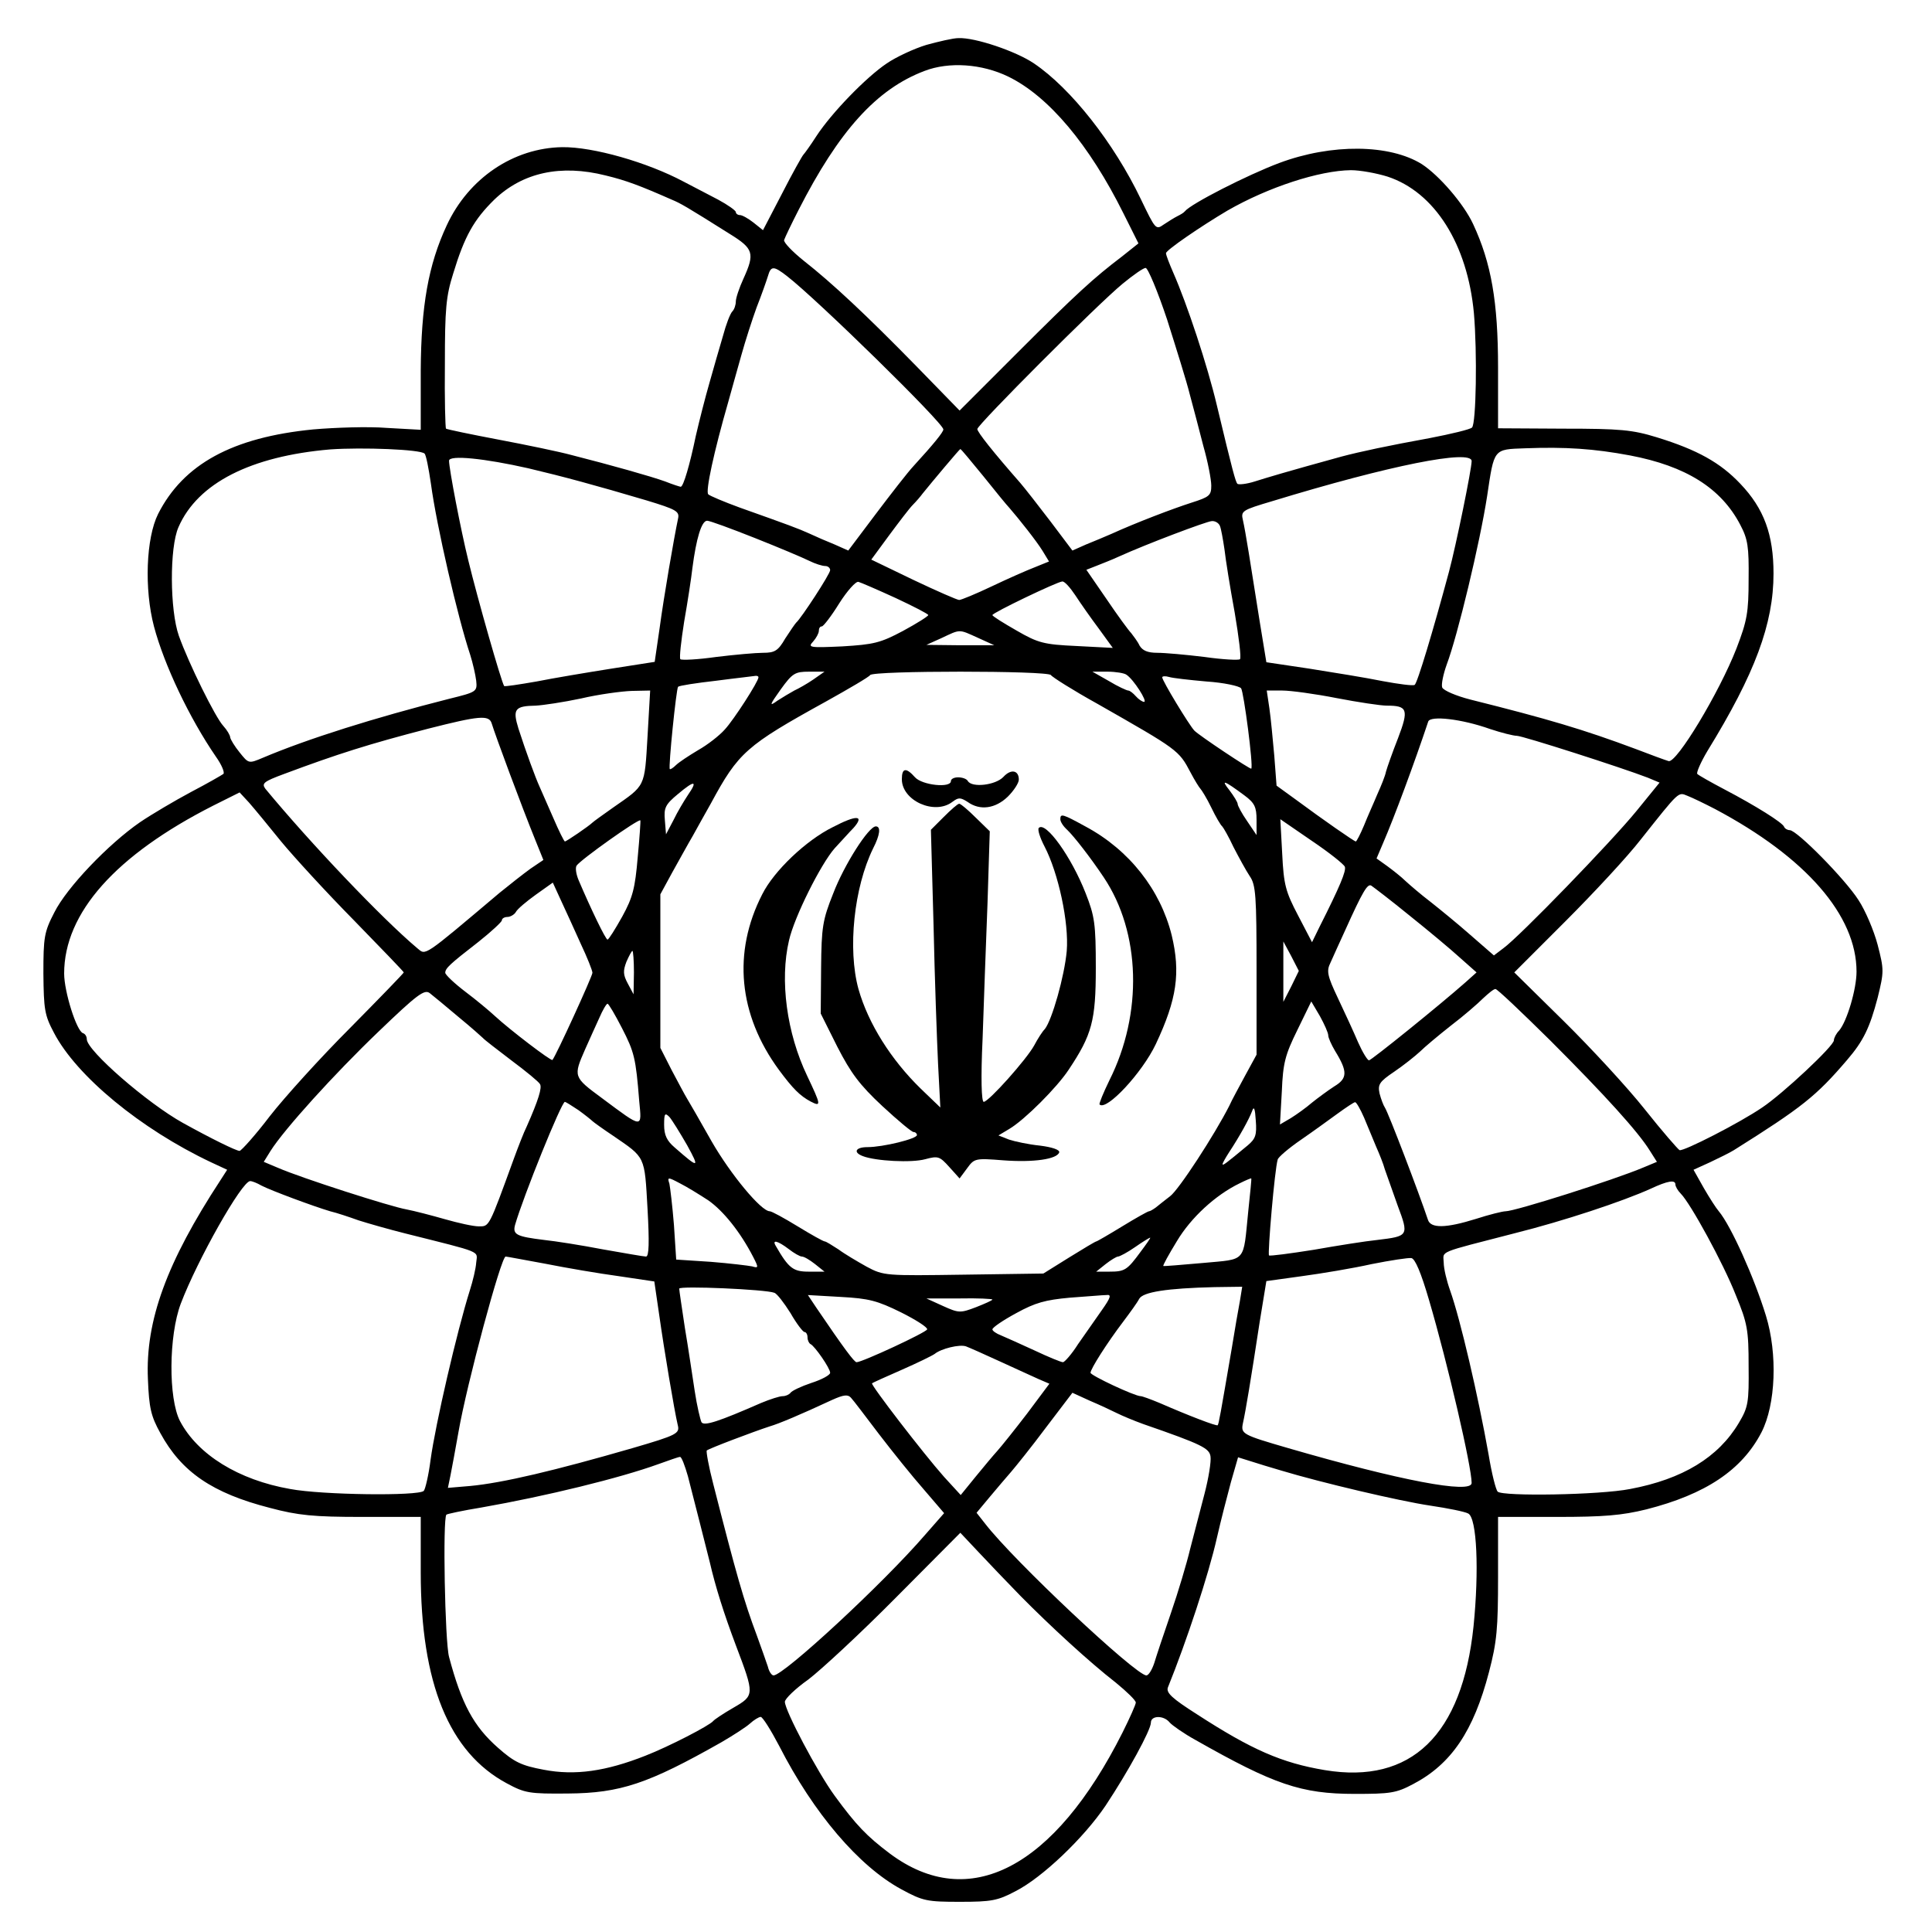 <?xml version="1.0" standalone="no"?>
<!DOCTYPE svg PUBLIC "-//W3C//DTD SVG 20010904//EN"
 "http://www.w3.org/TR/2001/REC-SVG-20010904/DTD/svg10.dtd">
<svg version="1.0" xmlns="http://www.w3.org/2000/svg"
 width="512pt" height="512pt" viewBox="0 0 512 512"
 preserveAspectRatio="xMidYMid meet">
<g transform="translate(0,512) scale(0.1,-0.1)"
fill="#000000" stroke="none">
<path d="M2455 5001 c-33 -10 -80 -32 -105 -49 -55 -37 -146 -131 -186 -192
-16 -25 -32 -47 -35 -50 -3 -3 -29 -49 -56 -102 l-51 -98 -25 20 c-14 11 -30
20 -36 20 -6 0 -11 4 -11 8 0 4 -21 19 -47 33 -25 13 -67 35 -92 48 -96 51
-239 92 -321 91 -129 -2 -248 -82 -306 -207 -49 -105 -68 -214 -69 -385 l0
-157 -90 5 c-49 4 -137 1 -195 -4 -214 -21 -344 -92 -411 -224 -32 -64 -37
-199 -11 -298 27 -102 94 -243 164 -345 15 -21 24 -42 20 -46 -4 -3 -42 -25
-86 -48 -43 -23 -104 -59 -135 -80 -84 -58 -194 -173 -227 -239 -27 -52 -29
-66 -29 -162 1 -95 3 -110 28 -157 60 -115 230 -255 416 -343 l43 -20 -18 -28
c-142 -217 -199 -372 -192 -527 3 -76 8 -98 33 -143 56 -103 138 -159 290
-198 75 -20 116 -24 245 -24 l155 0 0 -147 c0 -294 75 -477 228 -559 48 -26
60 -28 162 -27 139 1 213 26 407 136 31 18 65 40 75 49 11 10 24 18 29 18 5 0
27 -35 49 -77 91 -178 211 -319 324 -380 57 -31 68 -33 155 -33 83 0 100 3
147 28 71 36 181 141 239 227 59 89 120 200 120 220 0 19 34 20 50 0 6 -7 37
-29 68 -46 208 -118 280 -143 422 -143 94 0 110 2 155 26 101 53 160 140 201
297 21 80 24 116 24 252 l0 159 156 0 c124 0 172 4 237 20 157 40 253 104 305
204 38 74 43 208 12 309 -31 101 -93 239 -125 277 -7 8 -25 36 -40 62 l-27 48
44 20 c23 11 52 25 63 32 180 113 218 143 300 239 43 50 60 85 81 165 17 69
17 74 0 140 -10 38 -33 92 -51 119 -35 55 -163 185 -182 185 -6 0 -13 4 -15 9
-4 11 -76 56 -158 99 -36 19 -68 37 -72 41 -3 3 9 31 27 61 126 205 175 337
175 470 0 103 -25 172 -88 238 -53 56 -114 90 -221 123 -65 20 -97 23 -248 23
l-173 1 0 161 c0 174 -18 277 -66 380 -25 54 -90 129 -136 159 -85 53 -239 55
-378 3 -85 -32 -234 -108 -250 -128 -3 -4 -12 -9 -20 -13 -8 -4 -24 -14 -36
-22 -21 -15 -22 -13 -61 68 -71 148 -185 293 -283 359 -47 32 -156 69 -200 67
-14 0 -52 -9 -85 -18z m217 -84 c107 -52 215 -181 305 -362 l40 -80 -44 -35
c-75 -57 -120 -98 -278 -256 l-152 -152 -114 117 c-135 138 -224 221 -299 280
-30 24 -54 49 -52 55 2 6 19 42 38 79 107 210 207 321 334 369 65 25 152 19
222 -15z m-1067 -262 c54 -13 91 -27 175 -64 24 -10 38 -18 154 -91 63 -39 67
-51 36 -119 -11 -24 -20 -51 -20 -60 0 -9 -4 -21 -9 -26 -6 -6 -17 -35 -25
-65 -9 -30 -25 -86 -36 -125 -11 -38 -27 -101 -36 -140 -16 -77 -33 -135 -40
-135 -2 0 -21 6 -41 14 -39 14 -142 43 -248 70 -33 9 -120 27 -194 41 -74 14
-136 27 -139 29 -2 2 -4 80 -3 173 0 144 3 178 22 238 30 99 55 143 109 196
75 72 176 94 295 64z m2072 -3 c125 -41 212 -179 229 -362 9 -104 6 -292 -5
-303 -5 -5 -55 -17 -112 -28 -110 -20 -185 -36 -234 -49 -149 -41 -195 -55
-230 -66 -22 -7 -43 -9 -46 -6 -5 7 -12 31 -54 207 -25 106 -79 269 -116 353
-10 23 -19 46 -19 51 0 8 92 71 163 113 108 62 243 106 327 107 25 0 68 -8 97
-17z m-1591 -264 c80 -62 414 -389 414 -406 0 -7 -25 -38 -79 -97 -15 -16 -60
-74 -100 -127 l-73 -97 -36 16 c-20 8 -50 21 -67 29 -31 14 -53 22 -185 69
-41 15 -79 31 -83 35 -8 7 15 113 53 245 9 33 25 89 35 125 10 36 28 92 40
125 13 33 26 70 30 83 8 28 15 28 51 0z m1007 -115 c24 -76 52 -165 60 -198 9
-33 25 -94 36 -137 12 -42 21 -89 21 -105 0 -26 -5 -30 -52 -45 -50 -16 -147
-53 -213 -83 -16 -7 -47 -20 -67 -28 l-36 -16 -58 77 c-32 42 -68 88 -80 102
-72 82 -114 135 -114 143 0 11 318 330 385 385 28 23 55 42 61 42 6 0 32 -62
57 -137z m-1968 -355 c4 -3 11 -39 17 -80 15 -112 71 -354 104 -453 7 -22 14
-53 16 -69 3 -29 1 -30 -72 -48 -197 -50 -375 -106 -493 -156 -38 -16 -38 -16
-62 14 -13 16 -24 34 -25 40 0 5 -8 19 -18 30 -21 22 -92 166 -118 239 -24 68
-25 234 -1 288 51 117 192 188 402 206 86 6 239 0 250 -11z m3195 -5 c147 -28
241 -86 292 -184 20 -38 23 -58 22 -144 0 -88 -4 -110 -32 -183 -46 -118 -159
-305 -180 -299 -10 3 -48 17 -87 32 -139 52 -234 80 -438 131 -39 10 -71 24
-75 32 -3 8 3 36 12 61 29 77 88 323 107 446 19 127 16 124 101 127 106 4 182
-1 278 -19z m-1714 -55 c32 -40 63 -78 69 -84 26 -30 72 -88 88 -114 l17 -28
-37 -15 c-21 -8 -73 -31 -115 -51 -42 -20 -81 -36 -86 -36 -5 0 -60 24 -121
53 l-112 54 47 64 c26 35 54 72 63 81 9 9 21 23 26 30 25 31 98 118 100 118 2
0 29 -33 61 -72z m-1206 21 c93 -22 178 -45 313 -85 79 -24 88 -29 84 -48 -11
-52 -38 -209 -49 -291 l-13 -89 -115 -18 c-63 -10 -153 -25 -198 -34 -46 -8
-85 -14 -86 -12 -8 13 -70 230 -95 333 -20 81 -51 243 -51 264 0 16 95 6 210
-20z m2500 19 c0 -21 -41 -222 -60 -293 -42 -156 -84 -296 -91 -300 -4 -3 -42
2 -85 10 -44 9 -131 23 -194 33 l-114 17 -18 110 c-24 152 -37 235 -44 266 -6
25 -3 27 78 51 311 95 528 138 528 106z m-1899 -204 c63 -25 127 -52 143 -60
16 -8 35 -14 43 -14 7 0 13 -5 13 -11 0 -10 -77 -128 -90 -139 -3 -3 -16 -22
-29 -42 -19 -33 -28 -38 -59 -38 -19 0 -75 -5 -124 -11 -49 -7 -91 -9 -95 -6
-3 4 2 48 10 99 9 51 19 116 22 143 10 77 24 125 39 125 7 0 64 -21 127 -46z
m1232 32 c3 -7 8 -35 12 -62 3 -27 15 -102 27 -167 11 -65 18 -121 14 -124 -3
-3 -45 -1 -94 6 -49 6 -105 11 -125 11 -26 0 -39 6 -47 19 -5 11 -16 25 -22
33 -7 7 -37 48 -66 91 l-53 77 28 11 c15 6 41 16 58 24 75 34 232 93 246 94 9
1 19 -5 22 -13z m-859 -191 c47 -22 86 -42 86 -45 0 -3 -30 -22 -67 -42 -60
-32 -78 -36 -161 -41 -87 -4 -92 -3 -77 13 8 9 15 22 15 28 0 7 3 12 8 12 4 0
25 27 46 61 21 33 44 59 51 57 7 -2 51 -21 99 -43z m476 7 c13 -20 41 -60 62
-88 l37 -51 -96 5 c-87 4 -102 8 -159 41 -35 20 -64 38 -64 41 0 6 171 88 185
89 6 1 21 -16 35 -37z m-259 -112 l44 -20 -90 0 -90 1 40 18 c51 24 45 24 96
1z m-436 -111 c-16 -11 -39 -24 -50 -29 -11 -6 -31 -18 -45 -27 -22 -16 -21
-12 9 30 31 43 38 47 75 47 l41 0 -30 -21z m630 12 c3 -5 58 -40 123 -76 214
-122 216 -123 247 -182 11 -21 23 -40 26 -43 3 -3 17 -25 29 -50 12 -25 25
-47 29 -50 3 -3 17 -27 30 -55 14 -27 33 -62 43 -77 16 -23 18 -51 18 -250 l0
-223 -30 -55 c-16 -30 -36 -66 -42 -80 -39 -77 -134 -223 -157 -240 -14 -11
-31 -24 -38 -30 -7 -5 -15 -10 -18 -10 -3 0 -35 -18 -71 -40 -36 -22 -67 -40
-69 -40 -2 0 -34 -19 -71 -42 l-69 -43 -211 -3 c-207 -3 -212 -3 -257 21 -25
14 -59 34 -75 46 -17 11 -33 21 -36 21 -4 0 -36 18 -72 40 -36 22 -69 40 -74
40 -23 0 -104 98 -154 185 -31 55 -61 107 -66 115 -5 8 -23 42 -40 74 l-30 59
0 203 0 204 31 57 c18 32 42 76 55 98 12 22 34 61 48 86 73 135 93 153 305
270 61 34 114 65 117 70 7 12 471 12 479 0z m200 1 c19 -12 57 -72 47 -72 -5
0 -15 7 -22 15 -7 8 -16 15 -20 15 -4 0 -28 11 -51 25 l-44 25 40 0 c22 0 45
-4 50 -8z m-975 -7 c0 -11 -65 -112 -89 -138 -14 -16 -46 -41 -71 -55 -25 -15
-51 -32 -59 -40 -7 -7 -15 -12 -16 -10 -4 5 17 212 22 218 3 3 48 10 101 16
53 7 100 12 105 13 4 0 7 -1 7 -4z m1187 -11 c46 -3 87 -12 92 -18 7 -9 33
-207 27 -213 -2 -3 -140 89 -151 101 -14 15 -85 132 -85 141 0 3 8 4 18 1 9
-3 54 -8 99 -12z m-1481 -146 c-8 -136 -5 -128 -91 -188 -27 -19 -52 -37 -55
-40 -9 -9 -69 -50 -73 -50 -2 0 -16 28 -31 63 -15 34 -31 71 -36 82 -11 24
-36 92 -56 154 -16 52 -10 60 46 61 19 1 73 9 120 19 47 11 107 19 134 20 l49
1 -7 -122z m1826 102 c57 -11 117 -20 133 -20 55 0 59 -10 30 -86 -15 -38 -29
-78 -32 -89 -2 -11 -13 -38 -23 -60 -9 -22 -26 -59 -35 -82 -10 -24 -20 -43
-22 -43 -4 0 -86 57 -159 111 l-51 37 -6 79 c-4 43 -9 99 -13 126 l-7 47 41 0
c23 0 88 -9 144 -20z m-2239 -67 c9 -30 79 -219 116 -310 l21 -52 -34 -23
c-18 -13 -55 -42 -82 -64 -205 -173 -195 -166 -218 -147 -94 79 -284 279 -403
423 -10 14 -4 19 50 39 142 53 224 79 382 120 134 34 161 37 168 14z m2646
-15 c30 -10 62 -18 71 -18 15 0 277 -84 347 -111 l31 -13 -61 -75 c-66 -81
-311 -334 -353 -364 l-25 -19 -62 54 c-34 30 -82 69 -106 88 -25 19 -54 44
-66 55 -11 11 -34 29 -49 40 l-28 20 17 40 c30 69 84 215 120 323 6 16 88 7
164 -20z m-2126 -175 c-10 -15 -28 -45 -38 -66 l-20 -38 -3 37 c-3 33 1 42 35
70 44 37 53 36 26 -3z m1475 -1 c27 -20 32 -31 32 -65 l0 -40 -25 37 c-14 20
-25 41 -25 45 0 5 -10 21 -22 37 -24 30 -14 26 40 -14z m-2553 -122 c33 -40
120 -135 193 -209 72 -74 132 -136 132 -138 0 -2 -64 -68 -142 -147 -79 -79
-174 -184 -213 -234 -38 -50 -75 -91 -80 -92 -9 0 -76 33 -150 74 -94 52 -255
192 -255 222 0 7 -4 14 -10 16 -17 5 -50 110 -50 158 0 161 137 314 395 445
l70 35 25 -27 c14 -16 52 -62 85 -103z m3800 86 c241 -128 375 -282 375 -431
0 -46 -25 -131 -46 -156 -8 -8 -14 -20 -14 -26 0 -15 -136 -142 -190 -178 -60
-41 -209 -117 -219 -113 -4 2 -46 50 -92 108 -46 58 -143 163 -215 234 l-131
129 136 136 c75 75 165 172 199 216 104 131 99 126 124 116 13 -5 46 -21 73
-35z m-2855 -128 c-7 -82 -13 -106 -41 -157 -19 -34 -36 -61 -39 -61 -5 0 -44
81 -76 156 -7 16 -10 34 -6 40 11 16 163 124 169 120 1 -1 -2 -45 -7 -98z
m1874 -25 c4 -11 -13 -52 -67 -159 l-20 -41 -37 71 c-33 63 -38 81 -42 163
l-5 92 83 -57 c46 -31 85 -62 88 -69z m-2025 -204 c17 -36 31 -71 31 -77 0 -9
-97 -221 -106 -231 -3 -4 -113 80 -152 116 -15 14 -51 44 -79 65 -29 22 -53
45 -53 50 0 12 12 23 88 82 34 27 62 53 62 57 0 5 7 9 15 9 7 0 18 6 22 13 4
8 28 28 53 46 l45 32 22 -48 c12 -26 36 -78 52 -114z m2196 75 c50 -40 110
-90 134 -112 l44 -39 -29 -26 c-69 -61 -250 -207 -256 -207 -4 0 -17 21 -29
48 -11 26 -35 78 -53 116 -29 61 -31 73 -20 95 6 14 24 53 39 86 46 102 59
124 69 118 6 -4 52 -39 101 -79z m-313 -188 l-21 -41 0 80 0 80 21 -39 20 -39
-20 -41z m-1742 37 l-1 -58 -15 28 c-13 24 -13 34 -4 58 7 16 14 29 16 29 2 0
4 -26 4 -57z m-465 -118 c33 -27 62 -53 65 -56 3 -4 37 -30 75 -59 39 -29 73
-57 76 -63 6 -9 -4 -42 -35 -112 -8 -16 -23 -55 -34 -85 -67 -184 -65 -180
-93 -180 -15 0 -55 9 -90 19 -35 10 -81 22 -102 26 -41 7 -278 83 -340 110
l-38 16 18 29 c36 57 169 204 286 316 103 99 122 113 136 102 9 -7 43 -35 76
-63z m2893 -62 c145 -145 233 -242 264 -292 l19 -30 -36 -15 c-78 -33 -340
-116 -365 -116 -8 0 -44 -9 -78 -20 -80 -25 -121 -26 -128 -2 -23 69 -105 284
-114 297 -4 6 -10 22 -14 37 -5 24 -1 31 39 58 25 17 55 41 68 53 12 12 49 43
82 69 33 25 71 58 85 72 14 13 28 25 33 25 4 1 69 -61 145 -136z m-588 13 c0
-6 8 -24 18 -41 34 -55 33 -73 -2 -94 -17 -11 -44 -31 -59 -43 -15 -13 -40
-31 -56 -41 l-29 -17 5 88 c3 75 9 97 41 162 l37 76 23 -39 c12 -22 22 -44 22
-51z m-1872 20 c33 -64 37 -80 46 -194 7 -73 11 -74 -99 8 -76 56 -76 57 -44
130 11 25 28 62 37 82 9 21 19 38 22 38 3 0 20 -29 38 -64z m-115 -218 c18
-13 34 -26 37 -29 3 -3 28 -21 55 -39 86 -59 83 -52 91 -193 5 -90 4 -127 -4
-127 -6 0 -57 9 -114 19 -57 11 -127 22 -156 25 -73 9 -84 14 -77 40 22 76
123 326 132 326 2 0 18 -10 36 -22z m2082 -20 c10 -24 24 -58 32 -77 8 -18 19
-45 23 -60 5 -14 20 -57 34 -96 30 -80 29 -81 -54 -91 -30 -3 -106 -15 -168
-26 -63 -10 -116 -17 -119 -15 -4 5 15 228 23 254 1 6 29 30 61 52 32 22 76
54 98 70 22 16 43 30 46 30 3 1 14 -18 24 -41z m-308 -73 c-59 -49 -67 -55
-67 -50 0 3 8 17 17 31 29 44 53 88 61 109 5 15 8 8 10 -25 3 -38 -1 -48 -21
-65z m-1486 0 c34 -62 31 -62 -33 -6 -21 18 -28 33 -28 60 0 30 2 33 14 21 7
-8 28 -42 47 -75z m56 -146 c40 -28 85 -84 119 -150 15 -29 14 -30 -3 -25 -10
2 -59 8 -109 12 l-92 6 -6 92 c-4 50 -10 99 -12 109 -6 18 -4 18 28 1 18 -9
52 -30 75 -45z m1431 -29 c-14 -138 -3 -126 -120 -137 -57 -5 -104 -9 -105 -8
-2 1 14 30 36 66 37 62 102 122 166 153 16 8 30 14 31 13 1 -1 -3 -40 -8 -87z
m-2615 68 c25 -13 138 -55 182 -68 17 -4 50 -15 75 -24 25 -8 81 -24 125 -35
207 -52 190 -45 187 -77 -1 -16 -9 -49 -17 -74 -34 -108 -91 -354 -104 -449
-5 -40 -14 -78 -18 -82 -14 -14 -269 -11 -354 5 -137 24 -245 91 -292 180 -31
60 -30 226 2 311 44 116 162 325 184 325 5 0 18 -5 30 -12z m3747 3 c0 -5 6
-16 14 -24 26 -26 113 -185 146 -269 31 -75 34 -93 34 -188 1 -97 -1 -109 -26
-151 -54 -91 -149 -149 -288 -175 -81 -16 -338 -20 -351 -7 -5 5 -16 49 -24
98 -28 157 -75 359 -102 435 -9 25 -17 58 -17 74 -1 32 -20 24 189 78 128 32
285 84 360 118 45 21 65 24 65 11z m-1417 -178 c-36 -49 -42 -53 -83 -53 l-35
0 25 20 c14 11 29 20 33 20 4 0 25 11 45 25 20 14 38 25 40 25 2 0 -10 -17
-25 -37z m-933 7 c14 -11 30 -20 35 -20 6 0 21 -9 35 -20 l25 -20 -42 0 c-41
0 -53 9 -87 68 -11 18 5 14 34 -8z m-645 -39 c55 -11 143 -26 195 -33 l94 -14
13 -89 c13 -92 40 -253 49 -291 6 -23 -1 -27 -121 -62 -204 -59 -343 -92 -429
-100 l-59 -5 7 34 c4 19 13 70 21 114 22 127 113 465 125 465 3 0 50 -9 105
-19z m2342 -96 c50 -170 113 -442 113 -485 0 -30 -192 7 -485 92 -124 36 -127
38 -121 67 7 31 21 115 44 266 l18 110 94 13 c52 7 136 21 185 32 50 10 97 17
105 16 10 -1 26 -39 47 -111z m-1735 19 c7 -2 26 -27 43 -54 16 -28 33 -50 37
-50 4 0 8 -6 8 -14 0 -8 4 -16 8 -18 11 -5 52 -64 52 -76 0 -6 -22 -18 -50
-27 -27 -9 -52 -21 -55 -26 -4 -5 -13 -9 -21 -9 -8 0 -33 -8 -57 -18 -112 -49
-151 -62 -158 -51 -3 6 -12 43 -18 83 -6 39 -17 114 -26 167 -8 53 -15 100
-15 104 0 8 230 -2 252 -11z m1234 -21 c-4 -21 -14 -78 -22 -128 -30 -175 -34
-198 -37 -202 -3 -3 -76 25 -154 59 -24 10 -46 18 -50 18 -16 0 -133 55 -133
62 0 10 43 78 87 136 18 24 37 50 42 60 10 18 73 28 200 31 l73 1 -6 -37z
m-898 -31 c40 -20 71 -40 69 -45 -2 -8 -172 -87 -187 -87 -6 0 -33 36 -107
145 l-22 33 87 -5 c75 -4 97 -10 160 -41z m532 6 c-17 -24 -45 -64 -63 -90
-17 -27 -36 -48 -40 -48 -5 0 -39 14 -75 31 -37 17 -77 35 -89 40 -13 5 -23
12 -23 16 0 5 28 24 63 43 51 28 77 35 142 41 44 3 88 7 97 7 14 2 12 -6 -12
-40z m-290 28 c0 -2 -20 -11 -43 -20 -42 -16 -46 -16 -88 3 l-44 20 88 0 c48
1 87 -1 87 -3z m20 -164 c41 -19 88 -40 103 -47 l28 -12 -59 -79 c-33 -43 -69
-88 -79 -99 -10 -11 -36 -42 -58 -69 l-39 -48 -44 48 c-55 62 -195 244 -191
248 2 2 38 18 79 36 41 18 80 37 87 42 17 14 66 26 83 20 8 -3 49 -21 90 -40z
m-321 -192 c36 -47 89 -113 119 -147 l54 -63 -50 -57 c-112 -130 -375 -373
-402 -373 -5 0 -12 10 -15 23 -4 12 -17 49 -29 82 -35 93 -55 164 -116 403
-12 46 -19 86 -17 88 5 5 124 50 167 64 24 7 79 30 165 70 31 14 42 15 50 6 6
-6 39 -50 74 -96z m631 55 c14 -7 45 -20 70 -29 156 -54 175 -64 178 -86 2
-13 -5 -57 -16 -99 -11 -42 -28 -107 -38 -146 -9 -38 -32 -115 -51 -170 -19
-55 -39 -115 -44 -132 -6 -18 -15 -33 -21 -33 -28 0 -352 304 -428 403 l-22
28 35 42 c19 23 45 53 57 67 12 14 54 66 92 117 l70 92 46 -21 c26 -11 58 -26
72 -33z m-1137 -167 c17 -65 46 -181 58 -228 15 -65 37 -135 69 -220 50 -132
50 -133 -7 -166 -26 -15 -50 -31 -53 -35 -10 -12 -116 -67 -180 -92 -104 -41
-186 -53 -269 -37 -59 11 -78 20 -121 58 -65 57 -97 117 -130 241 -11 41 -17
367 -7 377 2 2 44 11 93 19 171 30 367 78 469 115 28 10 53 19 57 19 4 1 13
-23 21 -51z m1572 15 c106 -32 314 -81 395 -93 47 -7 92 -16 101 -21 23 -12
29 -151 14 -299 -30 -288 -165 -419 -394 -381 -114 19 -194 54 -339 148 -66
42 -82 57 -77 71 49 121 108 299 130 397 10 44 27 110 37 147 l19 66 32 -10
c18 -6 55 -17 82 -25z m-690 -333 c77 -78 181 -174 253 -230 28 -23 52 -46 52
-52 0 -5 -16 -41 -35 -79 -181 -360 -407 -478 -617 -321 -61 46 -89 75 -146
153 -46 63 -132 226 -132 249 0 8 28 35 62 59 33 25 138 122 232 217 l171 172
48 -51 c27 -29 77 -81 112 -117z"/>
<path d="M2390 3055 c0 -57 87 -96 134 -60 16 12 21 12 40 0 33 -24 74 -18
107 14 16 16 29 36 29 45 0 25 -21 29 -41 7 -21 -22 -83 -29 -94 -11 -3 6 -15
10 -26 10 -10 0 -19 -4 -19 -10 0 -19 -76 -11 -95 10 -24 27 -35 25 -35 -5z"/>
<path d="M2501 2955 l-34 -34 7 -253 c3 -139 9 -305 12 -368 l6 -115 -52 50
c-78 76 -139 172 -165 264 -29 106 -12 269 39 373 18 35 21 58 7 58 -19 0 -84
-102 -113 -178 -28 -70 -31 -89 -32 -197 l-1 -121 44 -88 c36 -70 59 -101 119
-157 41 -38 78 -69 83 -69 5 0 9 -4 9 -8 0 -10 -90 -32 -131 -32 -32 0 -39
-14 -12 -24 34 -13 129 -18 165 -8 34 9 38 8 64 -21 l27 -30 20 27 c19 26 21
27 96 21 80 -6 142 3 148 21 2 7 -19 14 -51 18 -30 3 -67 11 -82 16 l-28 11
30 18 c41 25 125 109 156 156 62 93 72 130 72 270 0 117 -3 137 -27 198 -38
97 -106 191 -124 173 -4 -4 3 -26 15 -49 37 -71 65 -202 59 -277 -6 -67 -39
-183 -58 -207 -7 -7 -19 -26 -28 -43 -20 -37 -121 -150 -134 -150 -6 0 -8 62
-3 168 3 92 9 253 13 358 l6 191 -37 36 c-20 20 -40 37 -44 37 -4 0 -22 -16
-41 -35z"/>
<path d="M2207 2928 c-71 -35 -156 -116 -187 -178 -79 -154 -63 -319 44 -465
37 -50 56 -69 84 -84 29 -15 28 -10 -9 68 -54 113 -73 253 -48 359 14 62 84
202 121 244 17 18 39 43 50 54 30 34 8 35 -55 2z"/>
<path d="M2810 2949 c0 -7 8 -19 18 -28 18 -17 63 -75 97 -126 98 -146 104
-361 15 -538 -16 -33 -28 -62 -26 -64 18 -18 113 84 149 160 56 119 66 189 42
289 -30 120 -112 225 -227 287 -62 34 -68 36 -68 20z"/>
</g>
</svg>
